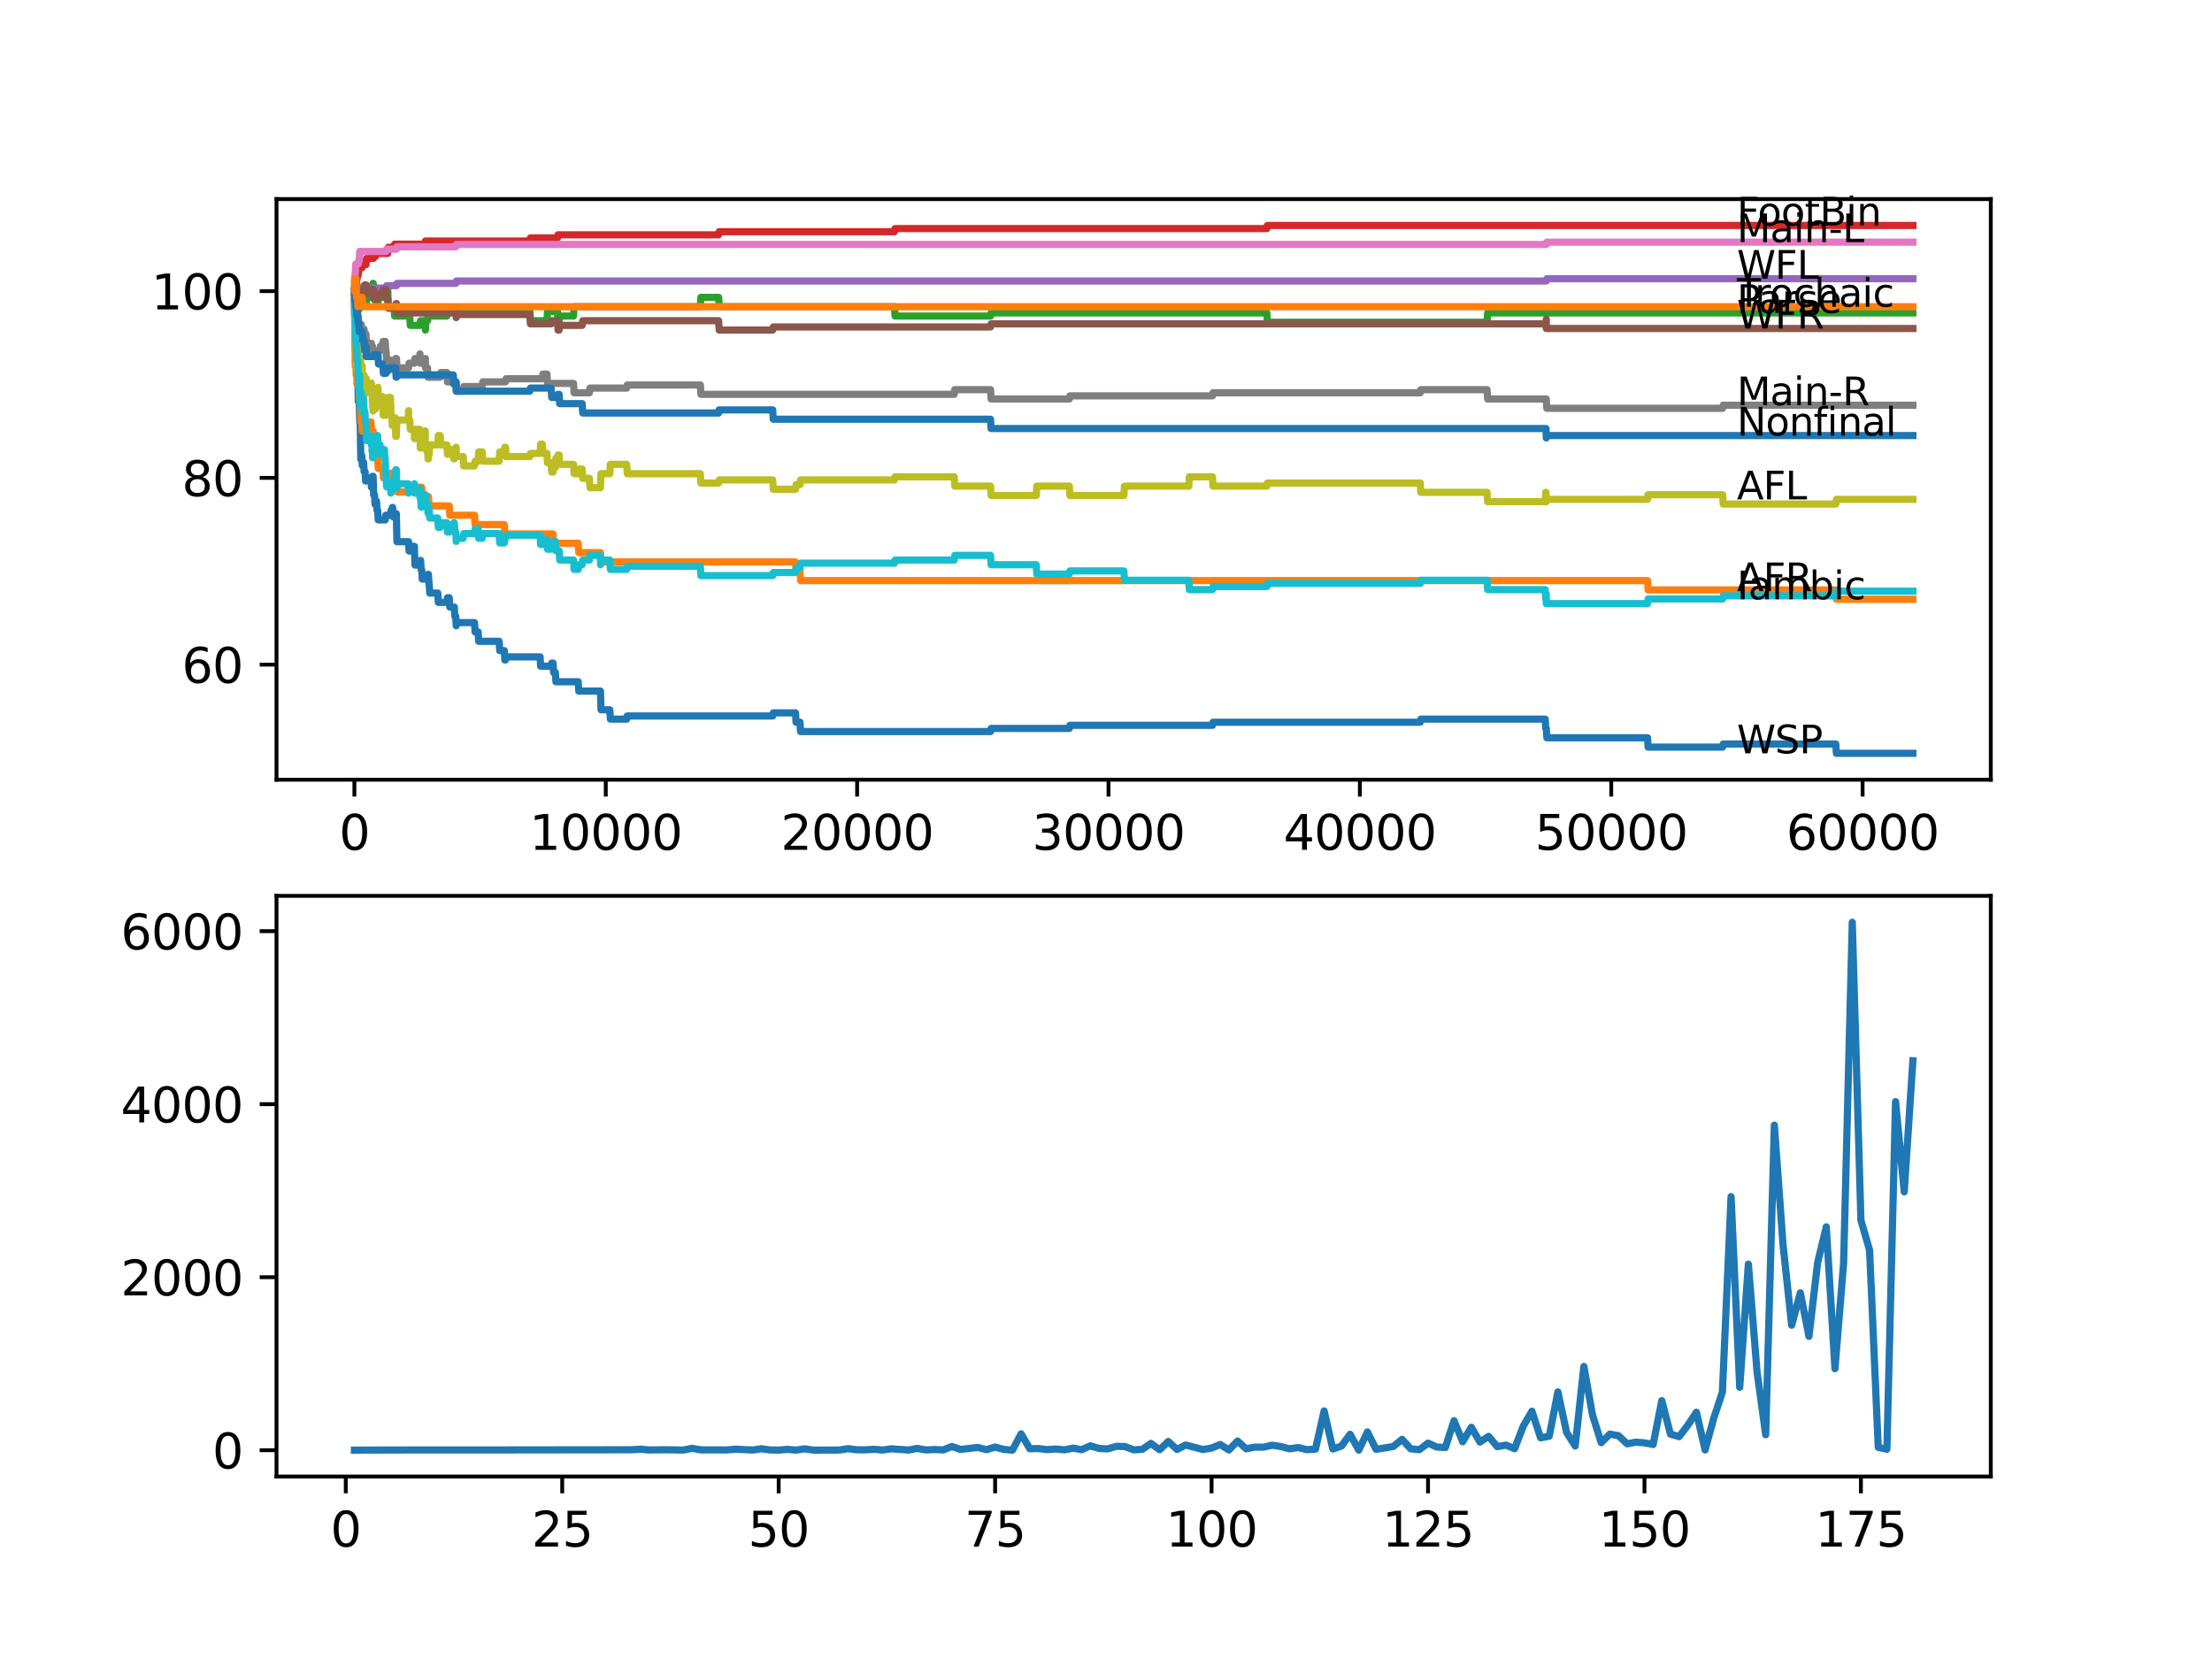 <?xml version="1.0" encoding="utf-8" standalone="no"?>
<!DOCTYPE svg PUBLIC "-//W3C//DTD SVG 1.1//EN"
  "http://www.w3.org/Graphics/SVG/1.1/DTD/svg11.dtd">
<svg xmlns:xlink="http://www.w3.org/1999/xlink" width="460.8pt" height="345.6pt" viewBox="0 0 460.8 345.6" xmlns="http://www.w3.org/2000/svg" version="1.1">
 <defs>
  <style type="text/css">*{stroke-linejoin: round; stroke-linecap: butt}</style>
 </defs>
 <g id="figure_1">
  <g id="patch_1">
   <path d="M 0 345.6 
L 460.8 345.6 
L 460.8 0 
L 0 0 
z
" style="fill: #ffffff"/>
  </g>
  <g id="axes_1">
   <g id="patch_2">
    <path d="M 57.6 162.432 
L 414.72 162.432 
L 414.72 41.472 
L 57.6 41.472 
z
" style="fill: #ffffff"/>
   </g>
   <g id="matplotlib.axis_1">
    <g id="xtick_1">
     <g id="line2d_1">
      <defs>
       <path id="m4836ebd503" d="M 0 0 
L 0 3.5 
" style="stroke: #000000; stroke-width: 0.8"/>
      </defs>
      <g>
       <use xlink:href="#m4836ebd503" x="73.827" y="162.432" style="stroke: #000000; stroke-width: 0.8"/>
      </g>
     </g>
     <g id="text_1">
      <!-- 0 -->
      <g transform="translate(70.646 177.03)scale(0.1 -0.1)">
       <defs>
        <path id="DejaVuSans-30" d="M 2034 4250 
Q 1547 4250 1301 3770 
Q 1056 3291 1056 2328 
Q 1056 1369 1301 889 
Q 1547 409 2034 409 
Q 2525 409 2770 889 
Q 3016 1369 3016 2328 
Q 3016 3291 2770 3770 
Q 2525 4250 2034 4250 
z
M 2034 4750 
Q 2819 4750 3233 4129 
Q 3647 3509 3647 2328 
Q 3647 1150 3233 529 
Q 2819 -91 2034 -91 
Q 1250 -91 836 529 
Q 422 1150 422 2328 
Q 422 3509 836 4129 
Q 1250 4750 2034 4750 
z
" transform="scale(0.016)"/>
       </defs>
       <use xlink:href="#DejaVuSans-30"/>
      </g>
     </g>
    </g>
    <g id="xtick_2">
     <g id="line2d_2">
      <g>
       <use xlink:href="#m4836ebd503" x="126.192" y="162.432" style="stroke: #000000; stroke-width: 0.8"/>
      </g>
     </g>
     <g id="text_2">
      <!-- 10000 -->
      <g transform="translate(110.286 177.03)scale(0.1 -0.1)">
       <defs>
        <path id="DejaVuSans-31" d="M 794 531 
L 1825 531 
L 1825 4091 
L 703 3866 
L 703 4441 
L 1819 4666 
L 2450 4666 
L 2450 531 
L 3481 531 
L 3481 0 
L 794 0 
L 794 531 
z
" transform="scale(0.016)"/>
       </defs>
       <use xlink:href="#DejaVuSans-31"/>
       <use xlink:href="#DejaVuSans-30" x="63.623"/>
       <use xlink:href="#DejaVuSans-30" x="127.246"/>
       <use xlink:href="#DejaVuSans-30" x="190.869"/>
       <use xlink:href="#DejaVuSans-30" x="254.492"/>
      </g>
     </g>
    </g>
    <g id="xtick_3">
     <g id="line2d_3">
      <g>
       <use xlink:href="#m4836ebd503" x="178.556" y="162.432" style="stroke: #000000; stroke-width: 0.8"/>
      </g>
     </g>
     <g id="text_3">
      <!-- 20000 -->
      <g transform="translate(162.65 177.03)scale(0.1 -0.1)">
       <defs>
        <path id="DejaVuSans-32" d="M 1228 531 
L 3431 531 
L 3431 0 
L 469 0 
L 469 531 
Q 828 903 1448 1529 
Q 2069 2156 2228 2338 
Q 2531 2678 2651 2914 
Q 2772 3150 2772 3378 
Q 2772 3750 2511 3984 
Q 2250 4219 1831 4219 
Q 1534 4219 1204 4116 
Q 875 4013 500 3803 
L 500 4441 
Q 881 4594 1212 4672 
Q 1544 4750 1819 4750 
Q 2544 4750 2975 4387 
Q 3406 4025 3406 3419 
Q 3406 3131 3298 2873 
Q 3191 2616 2906 2266 
Q 2828 2175 2409 1742 
Q 1991 1309 1228 531 
z
" transform="scale(0.016)"/>
       </defs>
       <use xlink:href="#DejaVuSans-32"/>
       <use xlink:href="#DejaVuSans-30" x="63.623"/>
       <use xlink:href="#DejaVuSans-30" x="127.246"/>
       <use xlink:href="#DejaVuSans-30" x="190.869"/>
       <use xlink:href="#DejaVuSans-30" x="254.492"/>
      </g>
     </g>
    </g>
    <g id="xtick_4">
     <g id="line2d_4">
      <g>
       <use xlink:href="#m4836ebd503" x="230.921" y="162.432" style="stroke: #000000; stroke-width: 0.8"/>
      </g>
     </g>
     <g id="text_4">
      <!-- 30000 -->
      <g transform="translate(215.015 177.03)scale(0.1 -0.1)">
       <defs>
        <path id="DejaVuSans-33" d="M 2597 2516 
Q 3050 2419 3304 2112 
Q 3559 1806 3559 1356 
Q 3559 666 3084 287 
Q 2609 -91 1734 -91 
Q 1441 -91 1130 -33 
Q 819 25 488 141 
L 488 750 
Q 750 597 1062 519 
Q 1375 441 1716 441 
Q 2309 441 2620 675 
Q 2931 909 2931 1356 
Q 2931 1769 2642 2001 
Q 2353 2234 1838 2234 
L 1294 2234 
L 1294 2753 
L 1863 2753 
Q 2328 2753 2575 2939 
Q 2822 3125 2822 3475 
Q 2822 3834 2567 4026 
Q 2313 4219 1838 4219 
Q 1578 4219 1281 4162 
Q 984 4106 628 3988 
L 628 4550 
Q 988 4650 1302 4700 
Q 1616 4750 1894 4750 
Q 2613 4750 3031 4423 
Q 3450 4097 3450 3541 
Q 3450 3153 3228 2886 
Q 3006 2619 2597 2516 
z
" transform="scale(0.016)"/>
       </defs>
       <use xlink:href="#DejaVuSans-33"/>
       <use xlink:href="#DejaVuSans-30" x="63.623"/>
       <use xlink:href="#DejaVuSans-30" x="127.246"/>
       <use xlink:href="#DejaVuSans-30" x="190.869"/>
       <use xlink:href="#DejaVuSans-30" x="254.492"/>
      </g>
     </g>
    </g>
    <g id="xtick_5">
     <g id="line2d_5">
      <g>
       <use xlink:href="#m4836ebd503" x="283.285" y="162.432" style="stroke: #000000; stroke-width: 0.8"/>
      </g>
     </g>
     <g id="text_5">
      <!-- 40000 -->
      <g transform="translate(267.379 177.03)scale(0.1 -0.1)">
       <defs>
        <path id="DejaVuSans-34" d="M 2419 4116 
L 825 1625 
L 2419 1625 
L 2419 4116 
z
M 2253 4666 
L 3047 4666 
L 3047 1625 
L 3713 1625 
L 3713 1100 
L 3047 1100 
L 3047 0 
L 2419 0 
L 2419 1100 
L 313 1100 
L 313 1709 
L 2253 4666 
z
" transform="scale(0.016)"/>
       </defs>
       <use xlink:href="#DejaVuSans-34"/>
       <use xlink:href="#DejaVuSans-30" x="63.623"/>
       <use xlink:href="#DejaVuSans-30" x="127.246"/>
       <use xlink:href="#DejaVuSans-30" x="190.869"/>
       <use xlink:href="#DejaVuSans-30" x="254.492"/>
      </g>
     </g>
    </g>
    <g id="xtick_6">
     <g id="line2d_6">
      <g>
       <use xlink:href="#m4836ebd503" x="335.65" y="162.432" style="stroke: #000000; stroke-width: 0.8"/>
      </g>
     </g>
     <g id="text_6">
      <!-- 50000 -->
      <g transform="translate(319.744 177.03)scale(0.1 -0.1)">
       <defs>
        <path id="DejaVuSans-35" d="M 691 4666 
L 3169 4666 
L 3169 4134 
L 1269 4134 
L 1269 2991 
Q 1406 3038 1543 3061 
Q 1681 3084 1819 3084 
Q 2600 3084 3056 2656 
Q 3513 2228 3513 1497 
Q 3513 744 3044 326 
Q 2575 -91 1722 -91 
Q 1428 -91 1123 -41 
Q 819 9 494 109 
L 494 744 
Q 775 591 1075 516 
Q 1375 441 1709 441 
Q 2250 441 2565 725 
Q 2881 1009 2881 1497 
Q 2881 1984 2565 2268 
Q 2250 2553 1709 2553 
Q 1456 2553 1204 2497 
Q 953 2441 691 2322 
L 691 4666 
z
" transform="scale(0.016)"/>
       </defs>
       <use xlink:href="#DejaVuSans-35"/>
       <use xlink:href="#DejaVuSans-30" x="63.623"/>
       <use xlink:href="#DejaVuSans-30" x="127.246"/>
       <use xlink:href="#DejaVuSans-30" x="190.869"/>
       <use xlink:href="#DejaVuSans-30" x="254.492"/>
      </g>
     </g>
    </g>
    <g id="xtick_7">
     <g id="line2d_7">
      <g>
       <use xlink:href="#m4836ebd503" x="388.014" y="162.432" style="stroke: #000000; stroke-width: 0.8"/>
      </g>
     </g>
     <g id="text_7">
      <!-- 60000 -->
      <g transform="translate(372.108 177.03)scale(0.1 -0.1)">
       <defs>
        <path id="DejaVuSans-36" d="M 2113 2584 
Q 1688 2584 1439 2293 
Q 1191 2003 1191 1497 
Q 1191 994 1439 701 
Q 1688 409 2113 409 
Q 2538 409 2786 701 
Q 3034 994 3034 1497 
Q 3034 2003 2786 2293 
Q 2538 2584 2113 2584 
z
M 3366 4563 
L 3366 3988 
Q 3128 4100 2886 4159 
Q 2644 4219 2406 4219 
Q 1781 4219 1451 3797 
Q 1122 3375 1075 2522 
Q 1259 2794 1537 2939 
Q 1816 3084 2150 3084 
Q 2853 3084 3261 2657 
Q 3669 2231 3669 1497 
Q 3669 778 3244 343 
Q 2819 -91 2113 -91 
Q 1303 -91 875 529 
Q 447 1150 447 2328 
Q 447 3434 972 4092 
Q 1497 4750 2381 4750 
Q 2619 4750 2861 4703 
Q 3103 4656 3366 4563 
z
" transform="scale(0.016)"/>
       </defs>
       <use xlink:href="#DejaVuSans-36"/>
       <use xlink:href="#DejaVuSans-30" x="63.623"/>
       <use xlink:href="#DejaVuSans-30" x="127.246"/>
       <use xlink:href="#DejaVuSans-30" x="190.869"/>
       <use xlink:href="#DejaVuSans-30" x="254.492"/>
      </g>
     </g>
    </g>
   </g>
   <g id="matplotlib.axis_2">
    <g id="ytick_1">
     <g id="line2d_8">
      <defs>
       <path id="ma32b6bcde6" d="M 0 0 
L -3.5 0 
" style="stroke: #000000; stroke-width: 0.8"/>
      </defs>
      <g>
       <use xlink:href="#ma32b6bcde6" x="57.6" y="138.455" style="stroke: #000000; stroke-width: 0.8"/>
      </g>
     </g>
     <g id="text_8">
      <!-- 60 -->
      <g transform="translate(37.875 142.254)scale(0.1 -0.1)">
       <use xlink:href="#DejaVuSans-36"/>
       <use xlink:href="#DejaVuSans-30" x="63.623"/>
      </g>
     </g>
    </g>
    <g id="ytick_2">
     <g id="line2d_9">
      <g>
       <use xlink:href="#ma32b6bcde6" x="57.6" y="99.553" style="stroke: #000000; stroke-width: 0.8"/>
      </g>
     </g>
     <g id="text_9">
      <!-- 80 -->
      <g transform="translate(37.875 103.352)scale(0.1 -0.1)">
       <defs>
        <path id="DejaVuSans-38" d="M 2034 2216 
Q 1584 2216 1326 1975 
Q 1069 1734 1069 1313 
Q 1069 891 1326 650 
Q 1584 409 2034 409 
Q 2484 409 2743 651 
Q 3003 894 3003 1313 
Q 3003 1734 2745 1975 
Q 2488 2216 2034 2216 
z
M 1403 2484 
Q 997 2584 770 2862 
Q 544 3141 544 3541 
Q 544 4100 942 4425 
Q 1341 4750 2034 4750 
Q 2731 4750 3128 4425 
Q 3525 4100 3525 3541 
Q 3525 3141 3298 2862 
Q 3072 2584 2669 2484 
Q 3125 2378 3379 2068 
Q 3634 1759 3634 1313 
Q 3634 634 3220 271 
Q 2806 -91 2034 -91 
Q 1263 -91 848 271 
Q 434 634 434 1313 
Q 434 1759 690 2068 
Q 947 2378 1403 2484 
z
M 1172 3481 
Q 1172 3119 1398 2916 
Q 1625 2713 2034 2713 
Q 2441 2713 2670 2916 
Q 2900 3119 2900 3481 
Q 2900 3844 2670 4047 
Q 2441 4250 2034 4250 
Q 1625 4250 1398 4047 
Q 1172 3844 1172 3481 
z
" transform="scale(0.016)"/>
       </defs>
       <use xlink:href="#DejaVuSans-38"/>
       <use xlink:href="#DejaVuSans-30" x="63.623"/>
      </g>
     </g>
    </g>
    <g id="ytick_3">
     <g id="line2d_10">
      <g>
       <use xlink:href="#ma32b6bcde6" x="57.6" y="60.651" style="stroke: #000000; stroke-width: 0.8"/>
      </g>
     </g>
     <g id="text_10">
      <!-- 100 -->
      <g transform="translate(31.512 64.45)scale(0.1 -0.1)">
       <use xlink:href="#DejaVuSans-31"/>
       <use xlink:href="#DejaVuSans-30" x="63.623"/>
       <use xlink:href="#DejaVuSans-30" x="127.246"/>
      </g>
     </g>
    </g>
   </g>
   <g id="line2d_11">
    <path d="M 73.833 60.651 
L 73.869 60.002 
L 73.885 65.838 
L 73.906 64.865 
L 73.911 64.865 
L 74.026 72.646 
L 74.037 71.673 
L 74.042 71.673 
L 74.131 68.107 
L 74.152 70.052 
L 74.205 73.294 
L 74.267 71.673 
L 74.294 71.673 
L 74.372 75.563 
L 74.409 74.591 
L 74.487 74.591 
L 74.508 73.942 
L 74.54 79.778 
L 74.55 79.778 
L 74.644 83.668 
L 74.665 83.02 
L 74.822 83.02 
L 74.943 87.882 
L 75.032 87.882 
L 75.163 95.663 
L 75.231 95.663 
L 75.346 95.014 
L 75.393 95.014 
L 75.466 96.96 
L 75.503 96.311 
L 75.739 96.311 
L 75.854 98.256 
L 76.048 98.256 
L 76.163 100.201 
L 76.236 100.201 
L 76.351 99.553 
L 77.278 99.553 
L 77.367 101.498 
L 77.388 100.526 
L 77.467 100.526 
L 77.587 99.229 
L 77.723 99.229 
L 77.844 103.119 
L 78.022 103.119 
L 78.127 105.064 
L 78.132 104.416 
L 78.441 104.416 
L 78.556 106.361 
L 78.682 106.361 
L 78.797 108.306 
L 80.247 108.306 
L 80.363 107.333 
L 81.337 107.333 
L 81.452 106.361 
L 81.609 106.361 
L 81.724 105.713 
L 81.792 105.713 
L 81.907 107.658 
L 82.316 107.658 
L 82.431 107.009 
L 82.562 107.009 
L 82.688 112.845 
L 85.107 112.845 
L 85.222 114.79 
L 85.358 114.79 
L 85.473 113.817 
L 86.322 113.817 
L 86.442 117.707 
L 87.484 117.707 
L 87.599 116.735 
L 87.62 116.735 
L 87.735 118.68 
L 87.845 118.68 
L 87.961 120.625 
L 89.05 120.625 
L 89.165 119.653 
L 89.244 119.653 
L 89.359 121.598 
L 89.406 121.598 
L 89.521 123.543 
L 91.192 123.543 
L 91.307 125.488 
L 93.092 125.488 
L 93.208 124.515 
L 93.585 124.515 
L 93.7 126.46 
L 94.637 126.46 
L 94.752 128.406 
L 94.946 128.406 
L 95.035 130.351 
L 95.056 129.702 
L 98.852 129.702 
L 98.968 131.647 
L 99.601 131.647 
L 99.716 133.592 
L 103.979 133.592 
L 104.094 135.538 
L 105.058 135.538 
L 105.173 137.483 
L 105.309 137.483 
L 105.424 136.834 
L 112.509 136.834 
L 112.624 138.779 
L 114.813 138.779 
L 114.928 138.131 
L 115.201 138.131 
L 115.316 140.076 
L 115.688 140.076 
L 115.803 142.021 
L 120.453 142.021 
L 120.568 143.966 
L 125.082 143.966 
L 125.202 147.857 
L 127.035 147.857 
L 127.15 149.802 
L 130.549 149.802 
L 130.664 149.153 
L 160.967 149.153 
L 161.082 148.505 
L 165.717 148.505 
L 165.832 150.45 
L 166.654 150.45 
L 166.769 152.395 
L 206.346 152.395 
L 206.461 151.747 
L 222.763 151.747 
L 222.878 151.098 
L 252.579 151.098 
L 252.694 150.45 
L 295.863 150.45 
L 295.979 149.802 
L 321.889 149.802 
L 322.004 151.747 
L 322.119 151.747 
L 322.234 153.692 
L 343.217 153.692 
L 343.332 155.637 
L 358.858 155.637 
L 358.973 154.989 
L 382.432 154.989 
L 382.548 156.934 
L 398.487 156.934 
L 398.487 156.934 
" clip-path="url(#p961f864397)" style="fill: none; stroke: #1f77b4; stroke-width: 1.5; stroke-linecap: square"/>
   </g>
   <g id="line2d_12">
    <path d="M 73.833 62.596 
L 73.854 62.596 
L 74 76.212 
L 74.1 76.212 
L 74.131 75.239 
L 74.199 78.157 
L 74.21 76.212 
L 74.294 76.212 
L 74.372 80.102 
L 74.409 79.129 
L 74.529 79.129 
L 74.55 77.184 
L 74.639 79.129 
L 74.744 79.129 
L 74.864 83.02 
L 74.927 83.02 
L 75.032 82.047 
L 75.158 87.882 
L 75.393 87.882 
L 75.451 89.827 
L 75.503 87.882 
L 77.278 87.882 
L 77.394 89.827 
L 77.723 89.827 
L 77.839 91.773 
L 78.022 91.773 
L 78.137 93.718 
L 78.441 93.718 
L 78.556 95.663 
L 78.682 95.663 
L 78.797 97.608 
L 79.75 97.608 
L 79.865 99.553 
L 81.337 99.553 
L 81.452 98.58 
L 81.792 98.58 
L 81.907 100.526 
L 82.656 100.526 
L 82.771 102.471 
L 85.358 102.471 
L 85.473 101.498 
L 87.845 101.498 
L 87.961 103.443 
L 89.244 103.443 
L 89.359 105.388 
L 93.585 105.388 
L 93.7 107.333 
L 98.852 107.333 
L 98.968 109.279 
L 105.058 109.279 
L 105.173 111.224 
L 115.201 111.224 
L 115.316 113.169 
L 120.453 113.169 
L 120.568 115.114 
L 125.098 115.114 
L 125.213 117.059 
L 165.717 117.059 
L 165.832 119.004 
L 166.654 119.004 
L 166.769 120.949 
L 343.217 120.949 
L 343.332 122.894 
L 382.432 122.894 
L 382.548 124.839 
L 398.487 124.839 
L 398.487 124.839 
" clip-path="url(#p961f864397)" style="fill: none; stroke: #ff7f0e; stroke-width: 1.5; stroke-linecap: square"/>
   </g>
   <g id="line2d_13">
    <path d="M 73.833 60.651 
L 73.958 58.382 
L 74.026 58.382 
L 74.042 57.409 
L 74.095 62.272 
L 74.115 61.623 
L 74.157 61.623 
L 74.278 59.03 
L 74.341 59.03 
L 74.456 60.975 
L 74.487 60.975 
L 74.534 60.327 
L 74.54 62.272 
L 74.587 62.272 
L 74.644 62.272 
L 74.655 61.623 
L 74.66 63.568 
L 74.749 62.596 
L 74.76 62.596 
L 74.765 64.541 
L 74.87 62.596 
L 75.283 62.596 
L 75.398 60.651 
L 75.409 60.651 
L 75.466 62.596 
L 75.519 61.948 
L 75.849 61.948 
L 75.964 60.975 
L 76.283 60.975 
L 76.289 62.92 
L 76.393 61.948 
L 77.367 61.948 
L 77.483 60.975 
L 77.598 60.975 
L 77.713 59.03 
L 77.755 59.03 
L 77.87 60.975 
L 78.205 60.975 
L 78.32 62.92 
L 78.734 62.92 
L 78.849 61.948 
L 79.75 61.948 
L 79.865 60.975 
L 80.247 60.975 
L 80.363 60.002 
L 80.766 60.002 
L 80.886 63.893 
L 82.096 63.893 
L 82.211 65.838 
L 85.358 65.838 
L 85.473 67.783 
L 87.484 67.783 
L 87.599 66.81 
L 88.505 66.81 
L 88.62 68.755 
L 88.736 66.81 
L 89.05 66.81 
L 89.165 65.838 
L 93.092 65.838 
L 93.208 64.865 
L 110.378 64.865 
L 110.493 66.81 
L 113.939 66.81 
L 114.054 64.865 
L 116.133 64.865 
L 116.248 66.81 
L 116.478 66.81 
L 116.594 65.838 
L 119.479 65.838 
L 119.594 63.893 
L 145.897 63.893 
L 146.012 61.948 
L 149.704 61.948 
L 149.819 63.893 
L 186.333 63.893 
L 186.448 65.838 
L 206.346 65.838 
L 206.461 65.189 
L 263.905 65.189 
L 264.021 67.135 
L 309.782 67.135 
L 309.897 65.189 
L 398.487 65.189 
L 398.487 65.189 
" clip-path="url(#p961f864397)" style="fill: none; stroke: #2ca02c; stroke-width: 1.5; stroke-linecap: square"/>
   </g>
   <g id="line2d_14">
    <path d="M 73.833 60.651 
L 73.843 60.651 
L 73.964 58.868 
L 74.026 58.868 
L 74.037 60.813 
L 74.095 58.219 
L 74.131 58.219 
L 74.341 58.219 
L 74.456 57.571 
L 74.534 57.571 
L 74.65 57.085 
L 74.655 57.085 
L 74.775 55.788 
L 75.409 55.788 
L 75.524 55.14 
L 76.236 55.14 
L 76.357 53.843 
L 77.755 53.843 
L 77.87 53.454 
L 78.205 53.454 
L 78.32 52.806 
L 80.766 52.806 
L 80.886 51.509 
L 82.096 51.509 
L 82.211 50.86 
L 88.505 50.86 
L 88.62 50.212 
L 110.378 50.212 
L 110.493 49.564 
L 116.133 49.564 
L 116.248 48.915 
L 149.704 48.915 
L 149.819 48.267 
L 186.333 48.267 
L 186.448 47.619 
L 263.905 47.619 
L 264.021 46.97 
L 398.487 46.97 
L 398.487 46.97 
" clip-path="url(#p961f864397)" style="fill: none; stroke: #d62728; stroke-width: 1.5; stroke-linecap: square"/>
   </g>
   <g id="line2d_15">
    <path d="M 73.833 60.651 
L 73.927 60.651 
L 74.042 60.002 
L 80.42 60.002 
L 80.535 59.516 
L 82.593 59.516 
L 82.709 59.03 
L 94.946 59.03 
L 95.061 58.544 
L 322.119 58.544 
L 322.234 58.057 
L 398.487 58.057 
L 398.487 58.057 
" clip-path="url(#p961f864397)" style="fill: none; stroke: #9467bd; stroke-width: 1.5; stroke-linecap: square"/>
   </g>
   <g id="line2d_16">
    <path d="M 73.833 60.651 
L 73.948 60.002 
L 74.089 60.002 
L 74.11 61.948 
L 74.199 61.299 
L 74.231 61.299 
L 74.341 60.651 
L 74.456 62.596 
L 74.487 62.596 
L 74.602 61.948 
L 74.744 61.948 
L 74.859 60.975 
L 75.466 60.975 
L 75.582 60.327 
L 75.849 60.327 
L 75.964 59.354 
L 76.283 59.354 
L 76.289 61.299 
L 76.393 60.327 
L 77.755 60.327 
L 77.87 62.272 
L 78.734 62.272 
L 78.849 61.299 
L 79.75 61.299 
L 79.865 60.327 
L 80.42 60.327 
L 80.535 62.272 
L 80.781 62.272 
L 80.897 64.217 
L 82.4 64.217 
L 82.515 63.244 
L 82.593 63.244 
L 82.709 65.189 
L 94.422 65.189 
L 94.538 64.217 
L 94.946 64.217 
L 95.035 66.162 
L 95.056 65.514 
L 110.378 65.514 
L 110.493 67.459 
L 114.813 67.459 
L 114.928 66.81 
L 116.133 66.81 
L 116.248 68.755 
L 116.478 68.755 
L 116.594 67.783 
L 121.275 67.783 
L 121.39 66.81 
L 149.704 66.81 
L 149.819 68.755 
L 160.967 68.755 
L 161.082 68.107 
L 206.346 68.107 
L 206.461 67.459 
L 322.061 67.459 
L 322.119 66.486 
L 322.124 68.431 
L 322.166 68.431 
L 398.487 68.431 
L 398.487 68.431 
" clip-path="url(#p961f864397)" style="fill: none; stroke: #8c564b; stroke-width: 1.5; stroke-linecap: square"/>
   </g>
   <g id="line2d_17">
    <path d="M 73.833 60.651 
L 73.843 60.651 
L 73.979 56.923 
L 74.011 56.923 
L 74.126 54.978 
L 74.644 54.978 
L 74.76 54.329 
L 74.817 54.329 
L 74.932 52.384 
L 80.42 52.384 
L 80.535 51.898 
L 82.593 51.898 
L 82.709 51.412 
L 94.946 51.412 
L 95.061 50.925 
L 322.119 50.925 
L 322.234 50.439 
L 398.487 50.439 
L 398.487 50.439 
" clip-path="url(#p961f864397)" style="fill: none; stroke: #e377c2; stroke-width: 1.5; stroke-linecap: square"/>
   </g>
   <g id="line2d_18">
    <path d="M 73.833 60.651 
L 73.843 60.651 
L 73.943 66.81 
L 73.964 65.838 
L 73.985 65.838 
L 74.011 64.217 
L 74.016 66.162 
L 74.089 66.162 
L 74.157 66.162 
L 74.168 68.107 
L 74.267 67.459 
L 74.362 67.459 
L 74.477 66.486 
L 74.534 66.486 
L 74.644 66 
L 74.76 67.945 
L 74.765 67.945 
L 74.885 71.835 
L 74.906 71.835 
L 75.027 69.89 
L 75.137 69.89 
L 75.257 67.621 
L 75.283 67.621 
L 75.398 69.566 
L 75.692 69.566 
L 75.807 68.593 
L 75.849 68.593 
L 75.964 70.538 
L 76.016 70.538 
L 76.132 69.566 
L 76.236 69.566 
L 76.351 71.511 
L 77.367 71.511 
L 77.467 73.456 
L 77.477 72.808 
L 77.577 72.808 
L 77.598 72.159 
L 77.603 74.104 
L 77.676 74.104 
L 77.755 74.104 
L 77.87 73.715 
L 78.127 73.715 
L 78.242 73.067 
L 79.148 73.067 
L 79.263 72.095 
L 79.703 72.095 
L 79.818 71.122 
L 80.247 71.122 
L 80.363 73.067 
L 80.42 73.067 
L 80.535 75.012 
L 81.337 75.012 
L 81.42 76.957 
L 81.447 75.985 
L 81.609 75.985 
L 81.724 75.336 
L 82.316 75.336 
L 82.431 74.688 
L 82.593 74.688 
L 82.709 76.633 
L 85.107 76.633 
L 85.222 75.661 
L 86.322 75.661 
L 86.437 74.688 
L 87.432 74.688 
L 87.484 73.715 
L 87.489 75.661 
L 87.537 75.661 
L 88.589 75.661 
L 88.62 74.688 
L 88.626 76.633 
L 88.694 76.633 
L 89.05 76.633 
L 89.165 78.578 
L 91.705 78.578 
L 91.82 77.606 
L 93.092 77.606 
L 93.208 79.551 
L 94.946 79.551 
L 95.061 81.496 
L 96.491 81.496 
L 96.606 80.523 
L 100.45 80.523 
L 100.565 79.551 
L 105.309 79.551 
L 105.424 78.902 
L 112.965 78.902 
L 113.08 77.93 
L 113.939 77.93 
L 114.054 79.875 
L 119.479 79.875 
L 119.594 81.82 
L 122.783 81.82 
L 122.898 80.848 
L 130.549 80.848 
L 130.664 80.199 
L 145.897 80.199 
L 146.012 82.144 
L 198.78 82.144 
L 198.895 81.172 
L 206.346 81.172 
L 206.461 83.117 
L 222.763 83.117 
L 222.878 82.468 
L 252.579 82.468 
L 252.694 81.82 
L 295.863 81.82 
L 295.979 81.172 
L 309.782 81.172 
L 309.897 83.117 
L 322.119 83.117 
L 322.234 85.062 
L 358.858 85.062 
L 358.973 84.414 
L 398.487 84.414 
L 398.487 84.414 
" clip-path="url(#p961f864397)" style="fill: none; stroke: #7f7f7f; stroke-width: 1.5; stroke-linecap: square"/>
   </g>
   <g id="line2d_19">
    <path d="M 73.833 60.651 
L 73.958 66.648 
L 73.969 66.648 
L 73.985 65.676 
L 74.032 68.918 
L 74.074 66.972 
L 74.079 66.972 
L 74.194 73.132 
L 74.199 72.159 
L 74.205 72.159 
L 74.294 76.05 
L 74.314 73.132 
L 74.362 71.511 
L 74.377 75.401 
L 74.409 75.401 
L 74.487 75.401 
L 74.508 77.346 
L 74.54 74.915 
L 74.592 74.915 
L 74.613 74.915 
L 74.644 72.97 
L 74.723 74.267 
L 74.744 74.267 
L 74.822 77.508 
L 74.859 76.536 
L 74.906 76.536 
L 74.938 80.426 
L 75.021 78.481 
L 75.032 78.481 
L 75.137 74.591 
L 75.152 75.888 
L 75.231 75.888 
L 75.346 77.833 
L 75.393 77.833 
L 75.466 76.212 
L 75.472 78.157 
L 75.498 78.157 
L 75.692 78.157 
L 75.739 80.102 
L 75.802 78.157 
L 75.849 78.157 
L 75.964 80.102 
L 76.016 80.102 
L 76.048 82.047 
L 76.126 80.102 
L 76.236 80.102 
L 76.289 78.805 
L 76.294 80.75 
L 76.341 80.75 
L 77.278 80.75 
L 77.367 79.778 
L 77.373 81.723 
L 77.383 81.723 
L 77.467 81.723 
L 77.582 83.668 
L 77.598 83.668 
L 77.713 85.613 
L 77.723 85.613 
L 77.839 84.251 
L 78.022 84.251 
L 78.127 83.279 
L 78.205 85.224 
L 78.237 84.576 
L 78.441 84.576 
L 78.556 83.603 
L 78.661 83.603 
L 78.734 80.685 
L 78.771 82.631 
L 79.148 82.631 
L 79.174 84.576 
L 79.258 82.631 
L 79.703 82.631 
L 79.823 86.521 
L 80.064 86.521 
L 80.179 84.576 
L 80.247 84.576 
L 80.289 86.521 
L 80.357 84.576 
L 80.42 84.576 
L 80.535 84.089 
L 80.766 84.089 
L 80.886 82.793 
L 81.337 82.793 
L 81.457 86.683 
L 81.609 86.683 
L 81.724 88.628 
L 81.792 88.628 
L 81.907 87.655 
L 82.096 87.655 
L 82.211 87.007 
L 82.316 87.007 
L 82.436 90.897 
L 82.562 90.897 
L 82.677 87.493 
L 85.033 87.493 
L 85.107 85.548 
L 85.143 87.493 
L 85.358 87.493 
L 85.473 89.438 
L 86.322 89.438 
L 86.327 91.384 
L 86.432 89.438 
L 87.432 89.438 
L 87.552 93.329 
L 87.62 93.329 
L 87.735 91.384 
L 87.845 91.384 
L 87.961 90.411 
L 88.505 90.411 
L 88.589 89.763 
L 88.594 91.708 
L 88.605 91.708 
L 88.62 91.708 
L 88.736 93.653 
L 89.05 93.653 
L 89.165 95.598 
L 89.244 95.598 
L 89.359 94.625 
L 89.406 94.625 
L 89.521 92.68 
L 91.192 92.68 
L 91.307 90.735 
L 91.705 90.735 
L 91.82 92.68 
L 93.092 92.68 
L 93.208 94.625 
L 93.585 94.625 
L 93.7 93.653 
L 94.422 93.653 
L 94.538 95.598 
L 94.637 95.598 
L 94.752 93.653 
L 94.946 93.653 
L 95.035 93.167 
L 95.04 95.112 
L 96.491 95.112 
L 96.606 97.057 
L 98.852 97.057 
L 98.968 96.084 
L 99.601 96.084 
L 99.716 94.139 
L 100.45 94.139 
L 100.565 96.084 
L 103.979 96.084 
L 104.094 94.139 
L 105.058 94.139 
L 105.173 93.167 
L 105.309 93.167 
L 105.424 95.112 
L 110.378 95.112 
L 110.493 94.463 
L 112.509 94.463 
L 112.624 92.518 
L 112.965 92.518 
L 113.08 94.463 
L 113.939 94.463 
L 114.054 96.408 
L 114.813 96.408 
L 114.928 98.354 
L 115.201 98.354 
L 115.316 97.381 
L 115.688 97.381 
L 115.803 95.436 
L 116.133 95.436 
L 116.248 94.788 
L 116.478 94.788 
L 116.594 96.733 
L 119.479 96.733 
L 119.594 98.678 
L 120.453 98.678 
L 120.568 97.705 
L 121.275 97.705 
L 121.39 99.65 
L 122.783 99.65 
L 122.898 101.595 
L 125.082 101.595 
L 125.197 98.678 
L 127.035 98.678 
L 127.15 96.733 
L 130.549 96.733 
L 130.664 98.678 
L 145.897 98.678 
L 146.012 100.623 
L 149.704 100.623 
L 149.819 99.974 
L 160.967 99.974 
L 161.082 101.92 
L 165.717 101.92 
L 165.832 100.947 
L 166.654 100.947 
L 166.769 99.974 
L 186.333 99.974 
L 186.448 99.326 
L 198.78 99.326 
L 198.895 101.271 
L 206.346 101.271 
L 206.461 103.216 
L 215.871 103.216 
L 215.987 101.271 
L 222.763 101.271 
L 222.878 103.216 
L 234.126 103.216 
L 234.241 101.271 
L 247.646 101.271 
L 247.761 99.326 
L 252.579 99.326 
L 252.694 101.271 
L 263.905 101.271 
L 264.021 100.623 
L 295.863 100.623 
L 295.979 102.568 
L 309.782 102.568 
L 309.897 104.513 
L 321.889 104.513 
L 322.004 102.568 
L 322.061 102.568 
L 322.119 104.513 
L 322.171 104.027 
L 343.217 104.027 
L 343.332 103.054 
L 358.858 103.054 
L 358.973 104.999 
L 382.432 104.999 
L 382.548 104.027 
L 398.487 104.027 
L 398.487 104.027 
" clip-path="url(#p961f864397)" style="fill: none; stroke: #bcbd22; stroke-width: 1.5; stroke-linecap: square"/>
   </g>
   <g id="line2d_20">
    <path d="M 73.833 60.651 
L 73.843 60.651 
L 73.854 60.002 
L 73.901 65.189 
L 73.927 63.731 
L 74.042 67.945 
L 74.047 67.459 
L 74.063 67.459 
L 74.079 66.972 
L 74.105 70.863 
L 74.147 69.89 
L 74.152 69.89 
L 74.273 74.104 
L 74.294 74.104 
L 74.372 73.132 
L 74.314 75.077 
L 74.398 75.077 
L 74.508 75.077 
L 74.623 78.481 
L 74.644 78.481 
L 74.655 80.426 
L 74.754 79.778 
L 74.76 79.778 
L 74.765 79.129 
L 74.77 81.074 
L 74.864 80.102 
L 74.906 80.102 
L 74.922 78.157 
L 74.943 83.992 
L 74.995 83.992 
L 75.032 83.992 
L 75.079 82.047 
L 75.147 83.02 
L 75.268 81.723 
L 75.273 81.723 
L 75.393 85.613 
L 75.508 83.992 
L 75.692 83.992 
L 75.739 83.02 
L 75.744 84.965 
L 75.796 84.965 
L 75.849 84.965 
L 75.964 86.91 
L 76.016 86.91 
L 76.048 85.937 
L 76.053 87.882 
L 76.121 87.882 
L 76.236 87.882 
L 76.357 91.773 
L 77.278 91.773 
L 77.367 90.8 
L 77.373 92.745 
L 77.383 92.745 
L 77.467 92.745 
L 77.503 92.097 
L 77.509 94.042 
L 77.566 94.042 
L 77.577 94.042 
L 77.598 93.394 
L 77.603 95.339 
L 77.676 95.339 
L 77.723 95.339 
L 77.839 93.977 
L 78.022 93.977 
L 78.137 92.356 
L 78.205 92.356 
L 78.32 91.708 
L 78.441 91.708 
L 78.556 90.735 
L 78.661 90.735 
L 78.776 93.653 
L 79.148 93.653 
L 79.174 92.68 
L 79.179 94.625 
L 79.252 94.625 
L 79.703 94.625 
L 79.818 93.653 
L 80.064 93.653 
L 80.179 95.598 
L 80.247 95.598 
L 80.368 99.488 
L 80.42 99.488 
L 80.535 101.433 
L 80.766 101.433 
L 80.881 100.785 
L 81.337 100.785 
L 81.42 102.73 
L 81.447 101.757 
L 81.609 101.757 
L 81.724 101.109 
L 81.792 101.109 
L 81.907 100.137 
L 82.096 100.137 
L 82.211 99.488 
L 82.316 99.488 
L 82.436 97.867 
L 82.562 97.867 
L 82.656 101.757 
L 82.677 100.785 
L 85.033 100.785 
L 85.107 102.73 
L 85.143 101.757 
L 86.322 101.757 
L 86.327 100.785 
L 86.332 102.73 
L 86.426 102.73 
L 87.432 102.73 
L 87.484 101.757 
L 87.489 103.703 
L 87.537 103.703 
L 87.62 103.703 
L 87.735 105.648 
L 87.845 105.648 
L 87.961 104.675 
L 88.505 104.675 
L 88.62 103.054 
L 88.736 104.999 
L 89.05 104.999 
L 89.165 106.944 
L 89.244 106.944 
L 89.359 105.972 
L 89.406 105.972 
L 89.521 107.917 
L 91.192 107.917 
L 91.307 109.862 
L 91.705 109.862 
L 91.82 108.89 
L 93.092 108.89 
L 93.208 110.835 
L 93.585 110.835 
L 93.7 109.862 
L 94.422 109.862 
L 94.538 108.89 
L 94.637 108.89 
L 94.752 110.835 
L 94.946 110.835 
L 95.035 112.78 
L 95.056 112.131 
L 96.491 112.131 
L 96.606 111.159 
L 98.852 111.159 
L 98.968 110.186 
L 99.601 110.186 
L 99.716 112.131 
L 100.45 112.131 
L 100.565 111.159 
L 103.979 111.159 
L 104.094 113.104 
L 105.058 113.104 
L 105.173 112.131 
L 105.309 112.131 
L 105.424 111.483 
L 112.509 111.483 
L 112.624 113.428 
L 112.965 113.428 
L 113.08 112.456 
L 113.939 112.456 
L 114.054 114.401 
L 114.813 114.401 
L 114.928 113.752 
L 115.201 113.752 
L 115.316 112.78 
L 115.688 112.78 
L 115.803 114.725 
L 116.478 114.725 
L 116.594 116.67 
L 119.479 116.67 
L 119.594 118.615 
L 120.453 118.615 
L 120.568 117.643 
L 121.275 117.643 
L 121.39 116.67 
L 122.783 116.67 
L 122.898 115.697 
L 125.082 115.697 
L 125.098 117.643 
L 125.192 116.67 
L 127.035 116.67 
L 127.15 118.615 
L 130.549 118.615 
L 130.664 117.967 
L 145.897 117.967 
L 146.012 119.912 
L 160.967 119.912 
L 161.082 119.263 
L 165.717 119.263 
L 165.832 118.291 
L 166.654 118.291 
L 166.769 117.318 
L 186.333 117.318 
L 186.448 116.67 
L 198.78 116.67 
L 198.895 115.697 
L 206.346 115.697 
L 206.461 117.643 
L 215.871 117.643 
L 215.987 119.588 
L 222.763 119.588 
L 222.878 118.939 
L 234.126 118.939 
L 234.241 120.884 
L 247.646 120.884 
L 247.761 122.83 
L 252.579 122.83 
L 252.694 122.181 
L 263.905 122.181 
L 264.021 121.533 
L 295.863 121.533 
L 295.979 120.884 
L 309.782 120.884 
L 309.897 122.83 
L 321.889 122.83 
L 322.004 124.775 
L 322.061 124.775 
L 322.119 123.802 
L 322.124 125.747 
L 322.166 125.747 
L 343.217 125.747 
L 343.332 124.775 
L 358.858 124.775 
L 358.973 124.126 
L 382.432 124.126 
L 382.548 123.154 
L 398.487 123.154 
L 398.487 123.154 
" clip-path="url(#p961f864397)" style="fill: none; stroke: #17becf; stroke-width: 1.5; stroke-linecap: square"/>
   </g>
   <g id="line2d_21">
    <path d="M 73.833 60.651 
L 73.948 62.596 
L 74.089 62.596 
L 74.11 61.948 
L 74.115 63.893 
L 74.189 63.893 
L 74.231 63.893 
L 74.341 65.838 
L 74.456 65.189 
L 74.487 65.189 
L 74.602 67.135 
L 74.744 67.135 
L 74.859 69.08 
L 75.466 69.08 
L 75.582 71.025 
L 75.849 71.025 
L 75.964 72.97 
L 76.283 72.97 
L 76.289 72.321 
L 76.294 74.267 
L 76.383 74.267 
L 77.755 74.267 
L 77.87 73.878 
L 78.734 73.878 
L 78.849 75.823 
L 79.75 75.823 
L 79.865 77.768 
L 80.42 77.768 
L 80.535 77.282 
L 80.781 77.282 
L 80.897 76.633 
L 82.4 76.633 
L 82.515 78.578 
L 82.593 78.578 
L 82.709 78.092 
L 94.422 78.092 
L 94.538 80.037 
L 94.946 80.037 
L 95.035 79.551 
L 95.04 81.496 
L 110.378 81.496 
L 110.493 80.848 
L 114.813 80.848 
L 114.928 82.793 
L 116.133 82.793 
L 116.248 82.144 
L 116.478 82.144 
L 116.594 84.089 
L 121.275 84.089 
L 121.39 86.035 
L 149.704 86.035 
L 149.819 85.386 
L 160.967 85.386 
L 161.082 87.331 
L 206.346 87.331 
L 206.461 89.276 
L 322.061 89.276 
L 322.119 91.221 
L 322.171 90.735 
L 398.487 90.735 
L 398.487 90.735 
" clip-path="url(#p961f864397)" style="fill: none; stroke: #1f77b4; stroke-width: 1.5; stroke-linecap: square"/>
   </g>
   <g id="line2d_22">
    <path d="M 73.833 58.706 
L 73.854 60.651 
L 73.875 58.057 
L 73.937 58.057 
L 74.157 58.057 
L 74.278 61.948 
L 74.529 61.948 
L 74.55 63.893 
L 74.639 61.948 
L 75.451 61.948 
L 75.566 63.893 
L 398.487 63.893 
L 398.487 63.893 
" clip-path="url(#p961f864397)" style="fill: none; stroke: #ff7f0e; stroke-width: 1.5; stroke-linecap: square"/>
   </g>
   <g id="patch_3">
    <path d="M 57.6 162.432 
L 57.6 41.472 
" style="fill: none; stroke: #000000; stroke-width: 0.8; stroke-linejoin: miter; stroke-linecap: square"/>
   </g>
   <g id="patch_4">
    <path d="M 414.72 162.432 
L 414.72 41.472 
" style="fill: none; stroke: #000000; stroke-width: 0.8; stroke-linejoin: miter; stroke-linecap: square"/>
   </g>
   <g id="patch_5">
    <path d="M 57.6 162.432 
L 414.72 162.432 
" style="fill: none; stroke: #000000; stroke-width: 0.8; stroke-linejoin: miter; stroke-linecap: square"/>
   </g>
   <g id="patch_6">
    <path d="M 57.6 41.472 
L 414.72 41.472 
" style="fill: none; stroke: #000000; stroke-width: 0.8; stroke-linejoin: miter; stroke-linecap: square"/>
   </g>
   <g id="text_11">
    <!-- WSP -->
    <g transform="translate(361.832 156.934)scale(0.08 -0.08)">
     <defs>
      <path id="DejaVuSans-57" d="M 213 4666 
L 850 4666 
L 1831 722 
L 2809 4666 
L 3519 4666 
L 4500 722 
L 5478 4666 
L 6119 4666 
L 4947 0 
L 4153 0 
L 3169 4050 
L 2175 0 
L 1381 0 
L 213 4666 
z
" transform="scale(0.016)"/>
      <path id="DejaVuSans-53" d="M 3425 4513 
L 3425 3897 
Q 3066 4069 2747 4153 
Q 2428 4238 2131 4238 
Q 1616 4238 1336 4038 
Q 1056 3838 1056 3469 
Q 1056 3159 1242 3001 
Q 1428 2844 1947 2747 
L 2328 2669 
Q 3034 2534 3370 2195 
Q 3706 1856 3706 1288 
Q 3706 609 3251 259 
Q 2797 -91 1919 -91 
Q 1588 -91 1214 -16 
Q 841 59 441 206 
L 441 856 
Q 825 641 1194 531 
Q 1563 422 1919 422 
Q 2459 422 2753 634 
Q 3047 847 3047 1241 
Q 3047 1584 2836 1778 
Q 2625 1972 2144 2069 
L 1759 2144 
Q 1053 2284 737 2584 
Q 422 2884 422 3419 
Q 422 4038 858 4394 
Q 1294 4750 2059 4750 
Q 2388 4750 2728 4690 
Q 3069 4631 3425 4513 
z
" transform="scale(0.016)"/>
      <path id="DejaVuSans-50" d="M 1259 4147 
L 1259 2394 
L 2053 2394 
Q 2494 2394 2734 2622 
Q 2975 2850 2975 3272 
Q 2975 3691 2734 3919 
Q 2494 4147 2053 4147 
L 1259 4147 
z
M 628 4666 
L 2053 4666 
Q 2838 4666 3239 4311 
Q 3641 3956 3641 3272 
Q 3641 2581 3239 2228 
Q 2838 1875 2053 1875 
L 1259 1875 
L 1259 0 
L 628 0 
L 628 4666 
z
" transform="scale(0.016)"/>
     </defs>
     <use xlink:href="#DejaVuSans-57"/>
     <use xlink:href="#DejaVuSans-53" x="98.877"/>
     <use xlink:href="#DejaVuSans-50" x="162.354"/>
    </g>
   </g>
   <g id="text_12">
    <!-- Iambic -->
    <g transform="translate(361.832 124.839)scale(0.08 -0.08)">
     <defs>
      <path id="DejaVuSans-49" d="M 628 4666 
L 1259 4666 
L 1259 0 
L 628 0 
L 628 4666 
z
" transform="scale(0.016)"/>
      <path id="DejaVuSans-61" d="M 2194 1759 
Q 1497 1759 1228 1600 
Q 959 1441 959 1056 
Q 959 750 1161 570 
Q 1363 391 1709 391 
Q 2188 391 2477 730 
Q 2766 1069 2766 1631 
L 2766 1759 
L 2194 1759 
z
M 3341 1997 
L 3341 0 
L 2766 0 
L 2766 531 
Q 2569 213 2275 61 
Q 1981 -91 1556 -91 
Q 1019 -91 701 211 
Q 384 513 384 1019 
Q 384 1609 779 1909 
Q 1175 2209 1959 2209 
L 2766 2209 
L 2766 2266 
Q 2766 2663 2505 2880 
Q 2244 3097 1772 3097 
Q 1472 3097 1187 3025 
Q 903 2953 641 2809 
L 641 3341 
Q 956 3463 1253 3523 
Q 1550 3584 1831 3584 
Q 2591 3584 2966 3190 
Q 3341 2797 3341 1997 
z
" transform="scale(0.016)"/>
      <path id="DejaVuSans-6d" d="M 3328 2828 
Q 3544 3216 3844 3400 
Q 4144 3584 4550 3584 
Q 5097 3584 5394 3201 
Q 5691 2819 5691 2113 
L 5691 0 
L 5113 0 
L 5113 2094 
Q 5113 2597 4934 2840 
Q 4756 3084 4391 3084 
Q 3944 3084 3684 2787 
Q 3425 2491 3425 1978 
L 3425 0 
L 2847 0 
L 2847 2094 
Q 2847 2600 2669 2842 
Q 2491 3084 2119 3084 
Q 1678 3084 1418 2786 
Q 1159 2488 1159 1978 
L 1159 0 
L 581 0 
L 581 3500 
L 1159 3500 
L 1159 2956 
Q 1356 3278 1631 3431 
Q 1906 3584 2284 3584 
Q 2666 3584 2933 3390 
Q 3200 3197 3328 2828 
z
" transform="scale(0.016)"/>
      <path id="DejaVuSans-62" d="M 3116 1747 
Q 3116 2381 2855 2742 
Q 2594 3103 2138 3103 
Q 1681 3103 1420 2742 
Q 1159 2381 1159 1747 
Q 1159 1113 1420 752 
Q 1681 391 2138 391 
Q 2594 391 2855 752 
Q 3116 1113 3116 1747 
z
M 1159 2969 
Q 1341 3281 1617 3432 
Q 1894 3584 2278 3584 
Q 2916 3584 3314 3078 
Q 3713 2572 3713 1747 
Q 3713 922 3314 415 
Q 2916 -91 2278 -91 
Q 1894 -91 1617 61 
Q 1341 213 1159 525 
L 1159 0 
L 581 0 
L 581 4863 
L 1159 4863 
L 1159 2969 
z
" transform="scale(0.016)"/>
      <path id="DejaVuSans-69" d="M 603 3500 
L 1178 3500 
L 1178 0 
L 603 0 
L 603 3500 
z
M 603 4863 
L 1178 4863 
L 1178 4134 
L 603 4134 
L 603 4863 
z
" transform="scale(0.016)"/>
      <path id="DejaVuSans-63" d="M 3122 3366 
L 3122 2828 
Q 2878 2963 2633 3030 
Q 2388 3097 2138 3097 
Q 1578 3097 1268 2742 
Q 959 2388 959 1747 
Q 959 1106 1268 751 
Q 1578 397 2138 397 
Q 2388 397 2633 464 
Q 2878 531 3122 666 
L 3122 134 
Q 2881 22 2623 -34 
Q 2366 -91 2075 -91 
Q 1284 -91 818 406 
Q 353 903 353 1747 
Q 353 2603 823 3093 
Q 1294 3584 2113 3584 
Q 2378 3584 2631 3529 
Q 2884 3475 3122 3366 
z
" transform="scale(0.016)"/>
     </defs>
     <use xlink:href="#DejaVuSans-49"/>
     <use xlink:href="#DejaVuSans-61" x="29.492"/>
     <use xlink:href="#DejaVuSans-6d" x="90.771"/>
     <use xlink:href="#DejaVuSans-62" x="188.184"/>
     <use xlink:href="#DejaVuSans-69" x="251.66"/>
     <use xlink:href="#DejaVuSans-63" x="279.443"/>
    </g>
   </g>
   <g id="text_13">
    <!-- Parse -->
    <g transform="translate(361.832 65.189)scale(0.08 -0.08)">
     <defs>
      <path id="DejaVuSans-72" d="M 2631 2963 
Q 2534 3019 2420 3045 
Q 2306 3072 2169 3072 
Q 1681 3072 1420 2755 
Q 1159 2438 1159 1844 
L 1159 0 
L 581 0 
L 581 3500 
L 1159 3500 
L 1159 2956 
Q 1341 3275 1631 3429 
Q 1922 3584 2338 3584 
Q 2397 3584 2469 3576 
Q 2541 3569 2628 3553 
L 2631 2963 
z
" transform="scale(0.016)"/>
      <path id="DejaVuSans-73" d="M 2834 3397 
L 2834 2853 
Q 2591 2978 2328 3040 
Q 2066 3103 1784 3103 
Q 1356 3103 1142 2972 
Q 928 2841 928 2578 
Q 928 2378 1081 2264 
Q 1234 2150 1697 2047 
L 1894 2003 
Q 2506 1872 2764 1633 
Q 3022 1394 3022 966 
Q 3022 478 2636 193 
Q 2250 -91 1575 -91 
Q 1294 -91 989 -36 
Q 684 19 347 128 
L 347 722 
Q 666 556 975 473 
Q 1284 391 1588 391 
Q 1994 391 2212 530 
Q 2431 669 2431 922 
Q 2431 1156 2273 1281 
Q 2116 1406 1581 1522 
L 1381 1569 
Q 847 1681 609 1914 
Q 372 2147 372 2553 
Q 372 3047 722 3315 
Q 1072 3584 1716 3584 
Q 2034 3584 2315 3537 
Q 2597 3491 2834 3397 
z
" transform="scale(0.016)"/>
      <path id="DejaVuSans-65" d="M 3597 1894 
L 3597 1613 
L 953 1613 
Q 991 1019 1311 708 
Q 1631 397 2203 397 
Q 2534 397 2845 478 
Q 3156 559 3463 722 
L 3463 178 
Q 3153 47 2828 -22 
Q 2503 -91 2169 -91 
Q 1331 -91 842 396 
Q 353 884 353 1716 
Q 353 2575 817 3079 
Q 1281 3584 2069 3584 
Q 2775 3584 3186 3129 
Q 3597 2675 3597 1894 
z
M 3022 2063 
Q 3016 2534 2758 2815 
Q 2500 3097 2075 3097 
Q 1594 3097 1305 2825 
Q 1016 2553 972 2059 
L 3022 2063 
z
" transform="scale(0.016)"/>
     </defs>
     <use xlink:href="#DejaVuSans-50"/>
     <use xlink:href="#DejaVuSans-61" x="55.803"/>
     <use xlink:href="#DejaVuSans-72" x="117.082"/>
     <use xlink:href="#DejaVuSans-73" x="158.195"/>
     <use xlink:href="#DejaVuSans-65" x="210.295"/>
    </g>
   </g>
   <g id="text_14">
    <!-- FootBin -->
    <g transform="translate(361.832 46.97)scale(0.08 -0.08)">
     <defs>
      <path id="DejaVuSans-46" d="M 628 4666 
L 3309 4666 
L 3309 4134 
L 1259 4134 
L 1259 2759 
L 3109 2759 
L 3109 2228 
L 1259 2228 
L 1259 0 
L 628 0 
L 628 4666 
z
" transform="scale(0.016)"/>
      <path id="DejaVuSans-6f" d="M 1959 3097 
Q 1497 3097 1228 2736 
Q 959 2375 959 1747 
Q 959 1119 1226 758 
Q 1494 397 1959 397 
Q 2419 397 2687 759 
Q 2956 1122 2956 1747 
Q 2956 2369 2687 2733 
Q 2419 3097 1959 3097 
z
M 1959 3584 
Q 2709 3584 3137 3096 
Q 3566 2609 3566 1747 
Q 3566 888 3137 398 
Q 2709 -91 1959 -91 
Q 1206 -91 779 398 
Q 353 888 353 1747 
Q 353 2609 779 3096 
Q 1206 3584 1959 3584 
z
" transform="scale(0.016)"/>
      <path id="DejaVuSans-74" d="M 1172 4494 
L 1172 3500 
L 2356 3500 
L 2356 3053 
L 1172 3053 
L 1172 1153 
Q 1172 725 1289 603 
Q 1406 481 1766 481 
L 2356 481 
L 2356 0 
L 1766 0 
Q 1100 0 847 248 
Q 594 497 594 1153 
L 594 3053 
L 172 3053 
L 172 3500 
L 594 3500 
L 594 4494 
L 1172 4494 
z
" transform="scale(0.016)"/>
      <path id="DejaVuSans-42" d="M 1259 2228 
L 1259 519 
L 2272 519 
Q 2781 519 3026 730 
Q 3272 941 3272 1375 
Q 3272 1813 3026 2020 
Q 2781 2228 2272 2228 
L 1259 2228 
z
M 1259 4147 
L 1259 2741 
L 2194 2741 
Q 2656 2741 2882 2914 
Q 3109 3088 3109 3444 
Q 3109 3797 2882 3972 
Q 2656 4147 2194 4147 
L 1259 4147 
z
M 628 4666 
L 2241 4666 
Q 2963 4666 3353 4366 
Q 3744 4066 3744 3513 
Q 3744 3084 3544 2831 
Q 3344 2578 2956 2516 
Q 3422 2416 3680 2098 
Q 3938 1781 3938 1306 
Q 3938 681 3513 340 
Q 3088 0 2303 0 
L 628 0 
L 628 4666 
z
" transform="scale(0.016)"/>
      <path id="DejaVuSans-6e" d="M 3513 2113 
L 3513 0 
L 2938 0 
L 2938 2094 
Q 2938 2591 2744 2837 
Q 2550 3084 2163 3084 
Q 1697 3084 1428 2787 
Q 1159 2491 1159 1978 
L 1159 0 
L 581 0 
L 581 3500 
L 1159 3500 
L 1159 2956 
Q 1366 3272 1645 3428 
Q 1925 3584 2291 3584 
Q 2894 3584 3203 3211 
Q 3513 2838 3513 2113 
z
" transform="scale(0.016)"/>
     </defs>
     <use xlink:href="#DejaVuSans-46"/>
     <use xlink:href="#DejaVuSans-6f" x="53.895"/>
     <use xlink:href="#DejaVuSans-6f" x="115.076"/>
     <use xlink:href="#DejaVuSans-74" x="176.258"/>
     <use xlink:href="#DejaVuSans-42" x="215.467"/>
     <use xlink:href="#DejaVuSans-69" x="284.07"/>
     <use xlink:href="#DejaVuSans-6e" x="311.854"/>
    </g>
   </g>
   <g id="text_15">
    <!-- WFL -->
    <g transform="translate(361.832 58.057)scale(0.08 -0.08)">
     <defs>
      <path id="DejaVuSans-4c" d="M 628 4666 
L 1259 4666 
L 1259 531 
L 3531 531 
L 3531 0 
L 628 0 
L 628 4666 
z
" transform="scale(0.016)"/>
     </defs>
     <use xlink:href="#DejaVuSans-57"/>
     <use xlink:href="#DejaVuSans-46" x="98.877"/>
     <use xlink:href="#DejaVuSans-4c" x="156.396"/>
    </g>
   </g>
   <g id="text_16">
    <!-- WFR -->
    <g transform="translate(361.832 68.431)scale(0.08 -0.08)">
     <defs>
      <path id="DejaVuSans-52" d="M 2841 2188 
Q 3044 2119 3236 1894 
Q 3428 1669 3622 1275 
L 4263 0 
L 3584 0 
L 2988 1197 
Q 2756 1666 2539 1819 
Q 2322 1972 1947 1972 
L 1259 1972 
L 1259 0 
L 628 0 
L 628 4666 
L 2053 4666 
Q 2853 4666 3247 4331 
Q 3641 3997 3641 3322 
Q 3641 2881 3436 2590 
Q 3231 2300 2841 2188 
z
M 1259 4147 
L 1259 2491 
L 2053 2491 
Q 2509 2491 2742 2702 
Q 2975 2913 2975 3322 
Q 2975 3731 2742 3939 
Q 2509 4147 2053 4147 
L 1259 4147 
z
" transform="scale(0.016)"/>
     </defs>
     <use xlink:href="#DejaVuSans-57"/>
     <use xlink:href="#DejaVuSans-46" x="98.877"/>
     <use xlink:href="#DejaVuSans-52" x="156.396"/>
    </g>
   </g>
   <g id="text_17">
    <!-- Main-L -->
    <g transform="translate(361.832 50.439)scale(0.08 -0.08)">
     <defs>
      <path id="DejaVuSans-4d" d="M 628 4666 
L 1569 4666 
L 2759 1491 
L 3956 4666 
L 4897 4666 
L 4897 0 
L 4281 0 
L 4281 4097 
L 3078 897 
L 2444 897 
L 1241 4097 
L 1241 0 
L 628 0 
L 628 4666 
z
" transform="scale(0.016)"/>
      <path id="DejaVuSans-2d" d="M 313 2009 
L 1997 2009 
L 1997 1497 
L 313 1497 
L 313 2009 
z
" transform="scale(0.016)"/>
     </defs>
     <use xlink:href="#DejaVuSans-4d"/>
     <use xlink:href="#DejaVuSans-61" x="86.279"/>
     <use xlink:href="#DejaVuSans-69" x="147.559"/>
     <use xlink:href="#DejaVuSans-6e" x="175.342"/>
     <use xlink:href="#DejaVuSans-2d" x="238.721"/>
     <use xlink:href="#DejaVuSans-4c" x="274.805"/>
    </g>
   </g>
   <g id="text_18">
    <!-- Main-R -->
    <g transform="translate(361.832 84.414)scale(0.08 -0.08)">
     <use xlink:href="#DejaVuSans-4d"/>
     <use xlink:href="#DejaVuSans-61" x="86.279"/>
     <use xlink:href="#DejaVuSans-69" x="147.559"/>
     <use xlink:href="#DejaVuSans-6e" x="175.342"/>
     <use xlink:href="#DejaVuSans-2d" x="238.721"/>
     <use xlink:href="#DejaVuSans-52" x="274.805"/>
    </g>
   </g>
   <g id="text_19">
    <!-- AFL -->
    <g transform="translate(361.832 104.027)scale(0.08 -0.08)">
     <defs>
      <path id="DejaVuSans-41" d="M 2188 4044 
L 1331 1722 
L 3047 1722 
L 2188 4044 
z
M 1831 4666 
L 2547 4666 
L 4325 0 
L 3669 0 
L 3244 1197 
L 1141 1197 
L 716 0 
L 50 0 
L 1831 4666 
z
" transform="scale(0.016)"/>
     </defs>
     <use xlink:href="#DejaVuSans-41"/>
     <use xlink:href="#DejaVuSans-46" x="68.408"/>
     <use xlink:href="#DejaVuSans-4c" x="125.928"/>
    </g>
   </g>
   <g id="text_20">
    <!-- AFR -->
    <g transform="translate(361.832 123.154)scale(0.08 -0.08)">
     <use xlink:href="#DejaVuSans-41"/>
     <use xlink:href="#DejaVuSans-46" x="68.408"/>
     <use xlink:href="#DejaVuSans-52" x="125.928"/>
    </g>
   </g>
   <g id="text_21">
    <!-- Nonfinal -->
    <g transform="translate(361.832 90.735)scale(0.08 -0.08)">
     <defs>
      <path id="DejaVuSans-4e" d="M 628 4666 
L 1478 4666 
L 3547 763 
L 3547 4666 
L 4159 4666 
L 4159 0 
L 3309 0 
L 1241 3903 
L 1241 0 
L 628 0 
L 628 4666 
z
" transform="scale(0.016)"/>
      <path id="DejaVuSans-66" d="M 2375 4863 
L 2375 4384 
L 1825 4384 
Q 1516 4384 1395 4259 
Q 1275 4134 1275 3809 
L 1275 3500 
L 2222 3500 
L 2222 3053 
L 1275 3053 
L 1275 0 
L 697 0 
L 697 3053 
L 147 3053 
L 147 3500 
L 697 3500 
L 697 3744 
Q 697 4328 969 4595 
Q 1241 4863 1831 4863 
L 2375 4863 
z
" transform="scale(0.016)"/>
      <path id="DejaVuSans-6c" d="M 603 4863 
L 1178 4863 
L 1178 0 
L 603 0 
L 603 4863 
z
" transform="scale(0.016)"/>
     </defs>
     <use xlink:href="#DejaVuSans-4e"/>
     <use xlink:href="#DejaVuSans-6f" x="74.805"/>
     <use xlink:href="#DejaVuSans-6e" x="135.986"/>
     <use xlink:href="#DejaVuSans-66" x="199.365"/>
     <use xlink:href="#DejaVuSans-69" x="234.57"/>
     <use xlink:href="#DejaVuSans-6e" x="262.354"/>
     <use xlink:href="#DejaVuSans-61" x="325.732"/>
     <use xlink:href="#DejaVuSans-6c" x="387.012"/>
    </g>
   </g>
   <g id="text_22">
    <!-- Trochaic -->
    <g transform="translate(361.832 63.893)scale(0.08 -0.08)">
     <defs>
      <path id="DejaVuSans-54" d="M -19 4666 
L 3928 4666 
L 3928 4134 
L 2272 4134 
L 2272 0 
L 1638 0 
L 1638 4134 
L -19 4134 
L -19 4666 
z
" transform="scale(0.016)"/>
      <path id="DejaVuSans-68" d="M 3513 2113 
L 3513 0 
L 2938 0 
L 2938 2094 
Q 2938 2591 2744 2837 
Q 2550 3084 2163 3084 
Q 1697 3084 1428 2787 
Q 1159 2491 1159 1978 
L 1159 0 
L 581 0 
L 581 4863 
L 1159 4863 
L 1159 2956 
Q 1366 3272 1645 3428 
Q 1925 3584 2291 3584 
Q 2894 3584 3203 3211 
Q 3513 2838 3513 2113 
z
" transform="scale(0.016)"/>
     </defs>
     <use xlink:href="#DejaVuSans-54"/>
     <use xlink:href="#DejaVuSans-72" x="46.334"/>
     <use xlink:href="#DejaVuSans-6f" x="85.197"/>
     <use xlink:href="#DejaVuSans-63" x="146.379"/>
     <use xlink:href="#DejaVuSans-68" x="201.359"/>
     <use xlink:href="#DejaVuSans-61" x="264.738"/>
     <use xlink:href="#DejaVuSans-69" x="326.018"/>
     <use xlink:href="#DejaVuSans-63" x="353.801"/>
    </g>
   </g>
  </g>
  <g id="axes_2">
   <g id="patch_7">
    <path d="M 57.6 307.584 
L 414.72 307.584 
L 414.72 186.624 
L 57.6 186.624 
z
" style="fill: #ffffff"/>
   </g>
   <g id="matplotlib.axis_3">
    <g id="xtick_8">
     <g id="line2d_23">
      <g>
       <use xlink:href="#m4836ebd503" x="72.029" y="307.584" style="stroke: #000000; stroke-width: 0.8"/>
      </g>
     </g>
     <g id="text_23">
      <!-- 0 -->
      <g transform="translate(68.848 322.182)scale(0.1 -0.1)">
       <use xlink:href="#DejaVuSans-30"/>
      </g>
     </g>
    </g>
    <g id="xtick_9">
     <g id="line2d_24">
      <g>
       <use xlink:href="#m4836ebd503" x="117.12" y="307.584" style="stroke: #000000; stroke-width: 0.8"/>
      </g>
     </g>
     <g id="text_24">
      <!-- 25 -->
      <g transform="translate(110.757 322.182)scale(0.1 -0.1)">
       <use xlink:href="#DejaVuSans-32"/>
       <use xlink:href="#DejaVuSans-35" x="63.623"/>
      </g>
     </g>
    </g>
    <g id="xtick_10">
     <g id="line2d_25">
      <g>
       <use xlink:href="#m4836ebd503" x="162.211" y="307.584" style="stroke: #000000; stroke-width: 0.8"/>
      </g>
     </g>
     <g id="text_25">
      <!-- 50 -->
      <g transform="translate(155.848 322.182)scale(0.1 -0.1)">
       <use xlink:href="#DejaVuSans-35"/>
       <use xlink:href="#DejaVuSans-30" x="63.623"/>
      </g>
     </g>
    </g>
    <g id="xtick_11">
     <g id="line2d_26">
      <g>
       <use xlink:href="#m4836ebd503" x="207.302" y="307.584" style="stroke: #000000; stroke-width: 0.8"/>
      </g>
     </g>
     <g id="text_26">
      <!-- 75 -->
      <g transform="translate(200.939 322.182)scale(0.1 -0.1)">
       <defs>
        <path id="DejaVuSans-37" d="M 525 4666 
L 3525 4666 
L 3525 4397 
L 1831 0 
L 1172 0 
L 2766 4134 
L 525 4134 
L 525 4666 
z
" transform="scale(0.016)"/>
       </defs>
       <use xlink:href="#DejaVuSans-37"/>
       <use xlink:href="#DejaVuSans-35" x="63.623"/>
      </g>
     </g>
    </g>
    <g id="xtick_12">
     <g id="line2d_27">
      <g>
       <use xlink:href="#m4836ebd503" x="252.393" y="307.584" style="stroke: #000000; stroke-width: 0.8"/>
      </g>
     </g>
     <g id="text_27">
      <!-- 100 -->
      <g transform="translate(242.849 322.182)scale(0.1 -0.1)">
       <use xlink:href="#DejaVuSans-31"/>
       <use xlink:href="#DejaVuSans-30" x="63.623"/>
       <use xlink:href="#DejaVuSans-30" x="127.246"/>
      </g>
     </g>
    </g>
    <g id="xtick_13">
     <g id="line2d_28">
      <g>
       <use xlink:href="#m4836ebd503" x="297.484" y="307.584" style="stroke: #000000; stroke-width: 0.8"/>
      </g>
     </g>
     <g id="text_28">
      <!-- 125 -->
      <g transform="translate(287.94 322.182)scale(0.1 -0.1)">
       <use xlink:href="#DejaVuSans-31"/>
       <use xlink:href="#DejaVuSans-32" x="63.623"/>
       <use xlink:href="#DejaVuSans-35" x="127.246"/>
      </g>
     </g>
    </g>
    <g id="xtick_14">
     <g id="line2d_29">
      <g>
       <use xlink:href="#m4836ebd503" x="342.575" y="307.584" style="stroke: #000000; stroke-width: 0.8"/>
      </g>
     </g>
     <g id="text_29">
      <!-- 150 -->
      <g transform="translate(333.031 322.182)scale(0.1 -0.1)">
       <use xlink:href="#DejaVuSans-31"/>
       <use xlink:href="#DejaVuSans-35" x="63.623"/>
       <use xlink:href="#DejaVuSans-30" x="127.246"/>
      </g>
     </g>
    </g>
    <g id="xtick_15">
     <g id="line2d_30">
      <g>
       <use xlink:href="#m4836ebd503" x="387.665" y="307.584" style="stroke: #000000; stroke-width: 0.8"/>
      </g>
     </g>
     <g id="text_30">
      <!-- 175 -->
      <g transform="translate(378.122 322.182)scale(0.1 -0.1)">
       <use xlink:href="#DejaVuSans-31"/>
       <use xlink:href="#DejaVuSans-37" x="63.623"/>
       <use xlink:href="#DejaVuSans-35" x="127.246"/>
      </g>
     </g>
    </g>
   </g>
   <g id="matplotlib.axis_4">
    <g id="ytick_4">
     <g id="line2d_31">
      <g>
       <use xlink:href="#ma32b6bcde6" x="57.6" y="302.104" style="stroke: #000000; stroke-width: 0.8"/>
      </g>
     </g>
     <g id="text_31">
      <!-- 0 -->
      <g transform="translate(44.237 305.903)scale(0.1 -0.1)">
       <use xlink:href="#DejaVuSans-30"/>
      </g>
     </g>
    </g>
    <g id="ytick_5">
     <g id="line2d_32">
      <g>
       <use xlink:href="#ma32b6bcde6" x="57.6" y="266.062" style="stroke: #000000; stroke-width: 0.8"/>
      </g>
     </g>
     <g id="text_32">
      <!-- 2000 -->
      <g transform="translate(25.15 269.861)scale(0.1 -0.1)">
       <use xlink:href="#DejaVuSans-32"/>
       <use xlink:href="#DejaVuSans-30" x="63.623"/>
       <use xlink:href="#DejaVuSans-30" x="127.246"/>
       <use xlink:href="#DejaVuSans-30" x="190.869"/>
      </g>
     </g>
    </g>
    <g id="ytick_6">
     <g id="line2d_33">
      <g>
       <use xlink:href="#ma32b6bcde6" x="57.6" y="230.02" style="stroke: #000000; stroke-width: 0.8"/>
      </g>
     </g>
     <g id="text_33">
      <!-- 4000 -->
      <g transform="translate(25.15 233.819)scale(0.1 -0.1)">
       <use xlink:href="#DejaVuSans-34"/>
       <use xlink:href="#DejaVuSans-30" x="63.623"/>
       <use xlink:href="#DejaVuSans-30" x="127.246"/>
       <use xlink:href="#DejaVuSans-30" x="190.869"/>
      </g>
     </g>
    </g>
    <g id="ytick_7">
     <g id="line2d_34">
      <g>
       <use xlink:href="#ma32b6bcde6" x="57.6" y="193.978" style="stroke: #000000; stroke-width: 0.8"/>
      </g>
     </g>
     <g id="text_34">
      <!-- 6000 -->
      <g transform="translate(25.15 197.778)scale(0.1 -0.1)">
       <use xlink:href="#DejaVuSans-36"/>
       <use xlink:href="#DejaVuSans-30" x="63.623"/>
       <use xlink:href="#DejaVuSans-30" x="127.246"/>
       <use xlink:href="#DejaVuSans-30" x="190.869"/>
      </g>
     </g>
    </g>
   </g>
   <g id="line2d_35">
    <path d="M 73.833 302.086 
L 86.458 302.05 
L 91.869 302.05 
L 102.691 302.05 
L 131.549 302.014 
L 133.353 301.888 
L 135.156 302.05 
L 138.764 302.014 
L 142.371 302.068 
L 144.175 301.707 
L 145.978 302.032 
L 151.389 302.05 
L 153.193 301.888 
L 156.8 302.068 
L 158.604 301.797 
L 160.407 302.05 
L 162.211 302.086 
L 164.015 301.924 
L 165.818 302.086 
L 167.622 301.816 
L 169.425 302.086 
L 174.836 302.068 
L 176.64 301.779 
L 178.444 302.014 
L 180.247 302.032 
L 182.051 301.906 
L 183.855 302.068 
L 185.658 301.816 
L 189.265 302.068 
L 191.069 301.725 
L 192.873 302.05 
L 194.676 301.96 
L 196.48 302.05 
L 198.284 301.329 
L 200.087 301.942 
L 203.695 301.527 
L 205.498 301.996 
L 207.302 301.455 
L 209.105 301.942 
L 210.909 302.086 
L 212.713 298.698 
L 214.516 301.797 
L 216.32 301.761 
L 218.124 301.978 
L 219.927 301.852 
L 221.731 302.032 
L 223.535 301.671 
L 225.338 301.996 
L 227.142 301.185 
L 228.945 301.743 
L 230.749 301.834 
L 232.553 301.293 
L 234.356 301.347 
L 236.16 302.032 
L 237.964 301.924 
L 239.767 300.68 
L 241.571 302.014 
L 243.375 300.284 
L 245.178 301.942 
L 246.982 301.023 
L 250.589 301.96 
L 252.393 301.653 
L 254.196 300.914 
L 256 302.05 
L 257.804 300.194 
L 259.607 301.816 
L 261.411 301.455 
L 263.215 301.473 
L 265.018 301.059 
L 266.822 301.347 
L 268.625 301.816 
L 270.429 301.545 
L 272.233 301.996 
L 274.036 301.888 
L 275.84 293.922 
L 277.644 301.852 
L 279.447 301.239 
L 281.251 298.788 
L 283.055 302.086 
L 284.858 298.301 
L 286.662 301.924 
L 290.269 301.329 
L 292.073 299.833 
L 293.876 301.816 
L 295.68 301.996 
L 297.484 300.626 
L 299.287 301.437 
L 301.091 301.545 
L 302.895 295.959 
L 304.698 300.338 
L 306.502 297.328 
L 308.305 300.41 
L 310.109 299.22 
L 311.913 301.365 
L 313.716 301.041 
L 315.52 301.797 
L 317.324 297.094 
L 319.127 293.976 
L 320.931 299.527 
L 322.735 299.184 
L 324.538 289.958 
L 326.342 298.392 
L 328.145 301.239 
L 329.949 284.66 
L 331.753 294.769 
L 333.556 300.536 
L 335.36 298.752 
L 337.164 299.094 
L 338.967 300.77 
L 340.771 300.428 
L 342.575 300.572 
L 344.378 300.914 
L 346.182 291.778 
L 347.985 298.752 
L 349.789 299.275 
L 351.593 296.914 
L 353.396 294.193 
L 355.2 302.05 
L 357.004 295.436 
L 358.807 290.012 
L 360.611 249.285 
L 362.415 289.003 
L 364.218 263.341 
L 366.022 285.759 
L 367.825 298.878 
L 369.629 234.381 
L 371.433 259.268 
L 373.236 276.064 
L 375.04 269.324 
L 376.844 278.388 
L 378.647 262.998 
L 380.451 255.574 
L 382.255 285.128 
L 384.058 263.125 
L 385.862 192.122 
L 387.665 254.204 
L 389.469 260.439 
L 391.273 301.509 
L 393.076 301.906 
L 394.88 229.498 
L 396.684 248.275 
L 398.487 220.974 
L 398.487 220.974 
" clip-path="url(#p9b1a35e86c)" style="fill: none; stroke: #1f77b4; stroke-width: 1.5; stroke-linecap: square"/>
   </g>
   <g id="patch_8">
    <path d="M 57.6 307.584 
L 57.6 186.624 
" style="fill: none; stroke: #000000; stroke-width: 0.8; stroke-linejoin: miter; stroke-linecap: square"/>
   </g>
   <g id="patch_9">
    <path d="M 414.72 307.584 
L 414.72 186.624 
" style="fill: none; stroke: #000000; stroke-width: 0.8; stroke-linejoin: miter; stroke-linecap: square"/>
   </g>
   <g id="patch_10">
    <path d="M 57.6 307.584 
L 414.72 307.584 
" style="fill: none; stroke: #000000; stroke-width: 0.8; stroke-linejoin: miter; stroke-linecap: square"/>
   </g>
   <g id="patch_11">
    <path d="M 57.6 186.624 
L 414.72 186.624 
" style="fill: none; stroke: #000000; stroke-width: 0.8; stroke-linejoin: miter; stroke-linecap: square"/>
   </g>
  </g>
 </g>
 <defs>
  <clipPath id="p961f864397">
   <rect x="57.6" y="41.472" width="357.12" height="120.96"/>
  </clipPath>
  <clipPath id="p9b1a35e86c">
   <rect x="57.6" y="186.624" width="357.12" height="120.96"/>
  </clipPath>
 </defs>
</svg>
